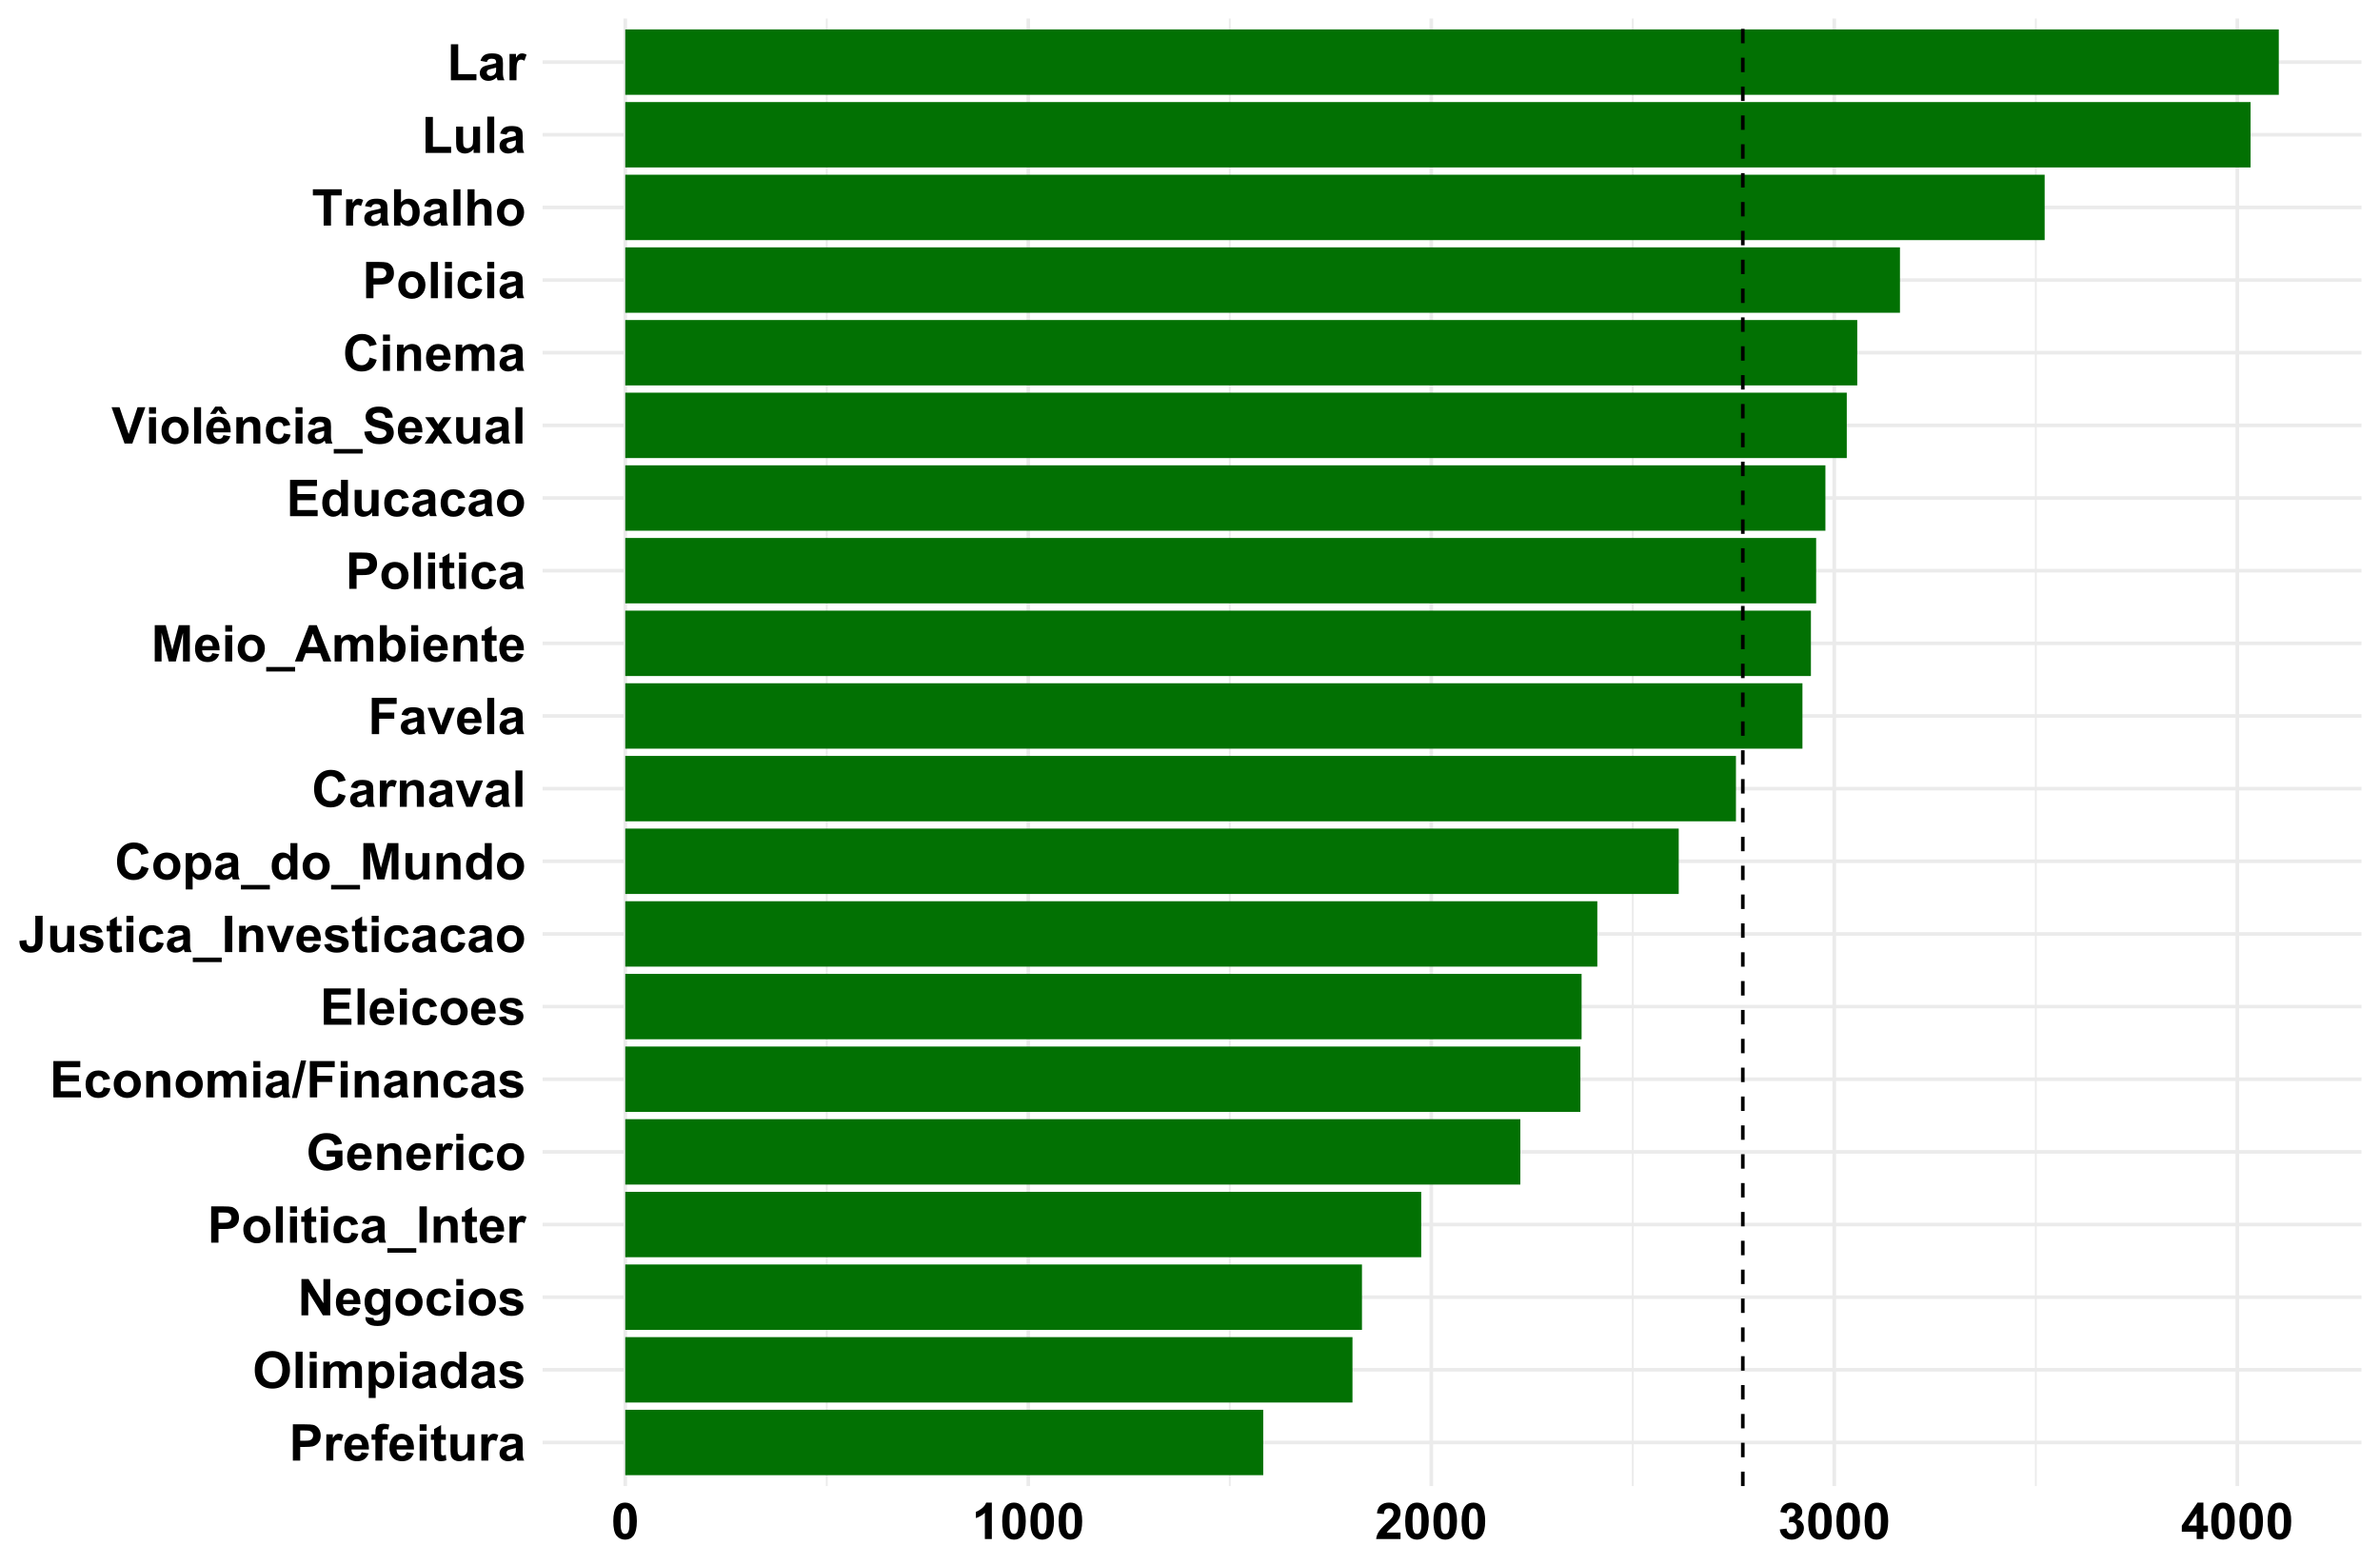 <?xml version="1.0" encoding="UTF-8"?>
<svg xmlns="http://www.w3.org/2000/svg" xmlns:xlink="http://www.w3.org/1999/xlink" width="704pt" height="463pt" viewBox="0 0 704 463" version="1.1">
<defs>
<g>
<symbol overflow="visible" id="glyph0-0">
<path style="stroke:none;" d="M 1.875 0 L 1.875 -9.375 L 9.375 -9.375 L 9.375 0 Z M 2.109 -0.234 L 9.141 -0.234 L 9.141 -9.141 L 2.109 -9.141 Z M 2.109 -0.234 "/>
</symbol>
<symbol overflow="visible" id="glyph0-1">
<path style="stroke:none;" d="M 1.09 0 L 1.09 -10.738 L 4.57 -10.738 C 5.887 -10.734 6.746 -10.68 7.148 -10.578 C 7.762 -10.414 8.273 -10.062 8.691 -9.523 C 9.105 -8.98 9.316 -8.285 9.316 -7.434 C 9.316 -6.773 9.195 -6.219 8.957 -5.77 C 8.715 -5.32 8.41 -4.969 8.043 -4.711 C 7.672 -4.453 7.297 -4.281 6.922 -4.203 C 6.398 -4.098 5.648 -4.047 4.672 -4.051 L 3.258 -4.051 L 3.258 0 Z M 3.258 -8.922 L 3.258 -5.875 L 4.445 -5.875 C 5.297 -5.871 5.867 -5.926 6.16 -6.043 C 6.445 -6.152 6.672 -6.328 6.836 -6.57 C 6.996 -6.805 7.078 -7.086 7.082 -7.406 C 7.078 -7.797 6.965 -8.117 6.738 -8.371 C 6.508 -8.625 6.215 -8.785 5.867 -8.848 C 5.602 -8.895 5.082 -8.918 4.305 -8.922 Z M 3.258 -8.922 "/>
</symbol>
<symbol overflow="visible" id="glyph0-2">
<path style="stroke:none;" d="M 3.047 0 L 0.988 0 L 0.988 -7.777 L 2.898 -7.777 L 2.898 -6.672 C 3.223 -7.191 3.516 -7.535 3.781 -7.703 C 4.039 -7.867 4.336 -7.949 4.672 -7.953 C 5.137 -7.949 5.59 -7.82 6.027 -7.566 L 5.391 -5.773 C 5.043 -5.992 4.719 -6.105 4.422 -6.109 C 4.133 -6.105 3.891 -6.027 3.691 -5.871 C 3.488 -5.711 3.328 -5.422 3.219 -5.008 C 3.102 -4.59 3.047 -3.723 3.047 -2.402 Z M 3.047 0 "/>
</symbol>
<symbol overflow="visible" id="glyph0-3">
<path style="stroke:none;" d="M 5.582 -2.477 L 7.633 -2.133 C 7.363 -1.379 6.945 -0.805 6.383 -0.414 C 5.812 -0.02 5.102 0.176 4.25 0.176 C 2.891 0.176 1.891 -0.266 1.246 -1.148 C 0.73 -1.855 0.473 -2.75 0.477 -3.832 C 0.473 -5.121 0.809 -6.129 1.484 -6.859 C 2.156 -7.586 3.012 -7.949 4.043 -7.953 C 5.199 -7.949 6.109 -7.566 6.781 -6.805 C 7.445 -6.039 7.766 -4.871 7.742 -3.297 L 2.586 -3.297 C 2.598 -2.684 2.766 -2.207 3.082 -1.871 C 3.398 -1.527 3.793 -1.359 4.27 -1.363 C 4.59 -1.359 4.859 -1.445 5.082 -1.625 C 5.301 -1.797 5.469 -2.082 5.582 -2.477 Z M 5.699 -4.555 C 5.68 -5.148 5.523 -5.602 5.234 -5.914 C 4.938 -6.219 4.582 -6.375 4.168 -6.379 C 3.715 -6.375 3.344 -6.211 3.055 -5.891 C 2.758 -5.559 2.613 -5.113 2.621 -4.555 Z M 5.699 -4.555 "/>
</symbol>
<symbol overflow="visible" id="glyph0-4">
<path style="stroke:none;" d="M 0.176 -7.777 L 1.32 -7.777 L 1.32 -8.363 C 1.316 -9.012 1.387 -9.5 1.527 -9.828 C 1.664 -10.148 1.918 -10.414 2.293 -10.617 C 2.664 -10.82 3.141 -10.922 3.715 -10.922 C 4.301 -10.922 4.871 -10.832 5.434 -10.656 L 5.156 -9.223 C 4.828 -9.301 4.512 -9.34 4.211 -9.34 C 3.91 -9.34 3.695 -9.27 3.57 -9.129 C 3.438 -8.988 3.375 -8.719 3.375 -8.328 L 3.375 -7.777 L 4.914 -7.777 L 4.914 -6.16 L 3.375 -6.16 L 3.375 0 L 1.32 0 L 1.32 -6.16 L 0.176 -6.16 Z M 0.176 -7.777 "/>
</symbol>
<symbol overflow="visible" id="glyph0-5">
<path style="stroke:none;" d="M 1.078 -8.832 L 1.078 -10.738 L 3.133 -10.738 L 3.133 -8.832 Z M 1.078 0 L 1.078 -7.777 L 3.133 -7.777 L 3.133 0 Z M 1.078 0 "/>
</symbol>
<symbol overflow="visible" id="glyph0-6">
<path style="stroke:none;" d="M 4.645 -7.777 L 4.645 -6.137 L 3.238 -6.137 L 3.238 -3.004 C 3.234 -2.367 3.246 -1.996 3.277 -1.891 C 3.301 -1.785 3.363 -1.699 3.457 -1.633 C 3.551 -1.562 3.668 -1.527 3.809 -1.531 C 3.996 -1.527 4.27 -1.594 4.637 -1.727 L 4.812 -0.133 C 4.328 0.074 3.789 0.176 3.188 0.176 C 2.812 0.176 2.477 0.113 2.18 -0.012 C 1.883 -0.137 1.664 -0.297 1.527 -0.492 C 1.387 -0.688 1.289 -0.953 1.238 -1.297 C 1.191 -1.531 1.172 -2.016 1.172 -2.746 L 1.172 -6.137 L 0.227 -6.137 L 0.227 -7.777 L 1.172 -7.777 L 1.172 -9.324 L 3.238 -10.523 L 3.238 -7.777 Z M 4.645 -7.777 "/>
</symbol>
<symbol overflow="visible" id="glyph0-7">
<path style="stroke:none;" d="M 6.195 0 L 6.195 -1.164 C 5.91 -0.746 5.539 -0.418 5.078 -0.184 C 4.613 0.059 4.125 0.176 3.617 0.176 C 3.094 0.176 2.625 0.062 2.211 -0.168 C 1.793 -0.395 1.492 -0.715 1.309 -1.133 C 1.121 -1.547 1.031 -2.121 1.031 -2.855 L 1.031 -7.777 L 3.09 -7.777 L 3.09 -4.203 C 3.086 -3.105 3.125 -2.438 3.203 -2.191 C 3.277 -1.945 3.414 -1.75 3.617 -1.605 C 3.812 -1.461 4.066 -1.387 4.379 -1.391 C 4.727 -1.387 5.043 -1.484 5.324 -1.68 C 5.602 -1.871 5.793 -2.109 5.895 -2.398 C 5.996 -2.68 6.047 -3.379 6.051 -4.496 L 6.051 -7.777 L 8.109 -7.777 L 8.109 0 Z M 6.195 0 "/>
</symbol>
<symbol overflow="visible" id="glyph0-8">
<path style="stroke:none;" d="M 2.613 -5.406 L 0.746 -5.742 C 0.953 -6.492 1.316 -7.047 1.832 -7.41 C 2.344 -7.77 3.105 -7.949 4.117 -7.953 C 5.031 -7.949 5.715 -7.84 6.164 -7.625 C 6.613 -7.406 6.93 -7.133 7.113 -6.797 C 7.297 -6.461 7.387 -5.848 7.391 -4.957 L 7.367 -2.555 C 7.363 -1.871 7.398 -1.367 7.465 -1.043 C 7.531 -0.715 7.652 -0.367 7.836 0 L 5.801 0 C 5.746 -0.133 5.68 -0.336 5.602 -0.609 C 5.566 -0.727 5.543 -0.805 5.531 -0.852 C 5.18 -0.504 4.801 -0.246 4.402 -0.078 C 3.996 0.094 3.57 0.176 3.121 0.176 C 2.316 0.176 1.684 -0.039 1.227 -0.477 C 0.762 -0.906 0.531 -1.457 0.535 -2.125 C 0.531 -2.559 0.637 -2.949 0.848 -3.297 C 1.055 -3.641 1.348 -3.906 1.73 -4.09 C 2.105 -4.273 2.652 -4.434 3.367 -4.57 C 4.328 -4.75 4.996 -4.918 5.367 -5.074 L 5.367 -5.281 C 5.367 -5.672 5.27 -5.953 5.074 -6.125 C 4.879 -6.289 4.508 -6.375 3.969 -6.379 C 3.602 -6.375 3.316 -6.301 3.113 -6.16 C 2.902 -6.012 2.738 -5.762 2.613 -5.406 Z M 5.367 -3.734 C 5.102 -3.641 4.684 -3.535 4.113 -3.418 C 3.543 -3.293 3.168 -3.176 2.996 -3.062 C 2.723 -2.871 2.59 -2.629 2.594 -2.336 C 2.59 -2.047 2.695 -1.797 2.914 -1.59 C 3.125 -1.375 3.398 -1.27 3.734 -1.273 C 4.102 -1.27 4.457 -1.395 4.797 -1.641 C 5.043 -1.824 5.207 -2.051 5.289 -2.32 C 5.34 -2.496 5.367 -2.828 5.367 -3.324 Z M 5.367 -3.734 "/>
</symbol>
<symbol overflow="visible" id="glyph0-9">
<path style="stroke:none;" d="M 0.652 -5.305 C 0.648 -6.395 0.812 -7.312 1.141 -8.055 C 1.383 -8.598 1.715 -9.09 2.141 -9.527 C 2.562 -9.961 3.027 -10.281 3.531 -10.496 C 4.199 -10.777 4.969 -10.922 5.844 -10.922 C 7.422 -10.922 8.688 -10.43 9.641 -9.449 C 10.586 -8.465 11.062 -7.102 11.066 -5.355 C 11.062 -3.621 10.59 -2.262 9.652 -1.285 C 8.707 -0.305 7.449 0.18 5.875 0.184 C 4.277 0.18 3.008 -0.305 2.066 -1.277 C 1.121 -2.25 0.648 -3.59 0.652 -5.305 Z M 2.887 -5.375 C 2.883 -4.156 3.164 -3.234 3.727 -2.609 C 4.289 -1.98 5 -1.668 5.867 -1.672 C 6.727 -1.668 7.438 -1.98 7.992 -2.605 C 8.547 -3.227 8.824 -4.16 8.824 -5.406 C 8.824 -6.633 8.555 -7.551 8.016 -8.156 C 7.477 -8.762 6.758 -9.062 5.867 -9.066 C 4.969 -9.062 4.25 -8.758 3.707 -8.148 C 3.156 -7.535 2.883 -6.609 2.887 -5.375 Z M 2.887 -5.375 "/>
</symbol>
<symbol overflow="visible" id="glyph0-10">
<path style="stroke:none;" d="M 1.078 0 L 1.078 -10.738 L 3.133 -10.738 L 3.133 0 Z M 1.078 0 "/>
</symbol>
<symbol overflow="visible" id="glyph0-11">
<path style="stroke:none;" d="M 0.922 -7.777 L 2.82 -7.777 L 2.82 -6.715 C 3.492 -7.539 4.301 -7.949 5.242 -7.953 C 5.738 -7.949 6.172 -7.848 6.539 -7.645 C 6.906 -7.438 7.207 -7.129 7.441 -6.715 C 7.781 -7.129 8.148 -7.438 8.547 -7.645 C 8.941 -7.848 9.363 -7.949 9.812 -7.953 C 10.383 -7.949 10.867 -7.836 11.266 -7.605 C 11.66 -7.371 11.957 -7.031 12.152 -6.586 C 12.293 -6.25 12.363 -5.711 12.363 -4.973 L 12.363 0 L 10.305 0 L 10.305 -4.445 C 10.301 -5.215 10.23 -5.715 10.094 -5.941 C 9.902 -6.23 9.609 -6.375 9.215 -6.379 C 8.922 -6.375 8.648 -6.285 8.398 -6.113 C 8.141 -5.934 7.961 -5.68 7.852 -5.344 C 7.738 -5.004 7.68 -4.465 7.684 -3.734 L 7.684 0 L 5.625 0 L 5.625 -4.262 C 5.625 -5.016 5.586 -5.504 5.516 -5.727 C 5.438 -5.945 5.324 -6.109 5.176 -6.219 C 5.02 -6.32 4.812 -6.375 4.547 -6.379 C 4.227 -6.375 3.941 -6.289 3.691 -6.121 C 3.438 -5.949 3.254 -5.703 3.145 -5.383 C 3.031 -5.059 2.977 -4.523 2.98 -3.781 L 2.98 0 L 0.922 0 Z M 0.922 -7.777 "/>
</symbol>
<symbol overflow="visible" id="glyph0-12">
<path style="stroke:none;" d="M 1.02 -7.777 L 2.938 -7.777 L 2.938 -6.637 C 3.184 -7.023 3.523 -7.34 3.949 -7.586 C 4.371 -7.828 4.84 -7.949 5.359 -7.953 C 6.262 -7.949 7.027 -7.598 7.66 -6.891 C 8.285 -6.18 8.602 -5.191 8.605 -3.934 C 8.602 -2.629 8.285 -1.621 7.652 -0.902 C 7.02 -0.184 6.25 0.176 5.348 0.176 C 4.914 0.176 4.523 0.094 4.18 -0.078 C 3.828 -0.246 3.461 -0.543 3.078 -0.961 L 3.078 2.961 L 1.02 2.961 Z M 3.055 -4.02 C 3.051 -3.145 3.227 -2.496 3.574 -2.082 C 3.918 -1.66 4.34 -1.453 4.84 -1.457 C 5.316 -1.453 5.715 -1.645 6.035 -2.031 C 6.352 -2.414 6.508 -3.043 6.512 -3.918 C 6.508 -4.73 6.344 -5.336 6.02 -5.734 C 5.691 -6.129 5.289 -6.328 4.805 -6.328 C 4.301 -6.328 3.883 -6.133 3.551 -5.746 C 3.219 -5.355 3.051 -4.781 3.055 -4.02 Z M 3.055 -4.02 "/>
</symbol>
<symbol overflow="visible" id="glyph0-13">
<path style="stroke:none;" d="M 8.211 0 L 6.297 0 L 6.297 -1.141 C 5.98 -0.695 5.605 -0.363 5.176 -0.148 C 4.738 0.07 4.305 0.176 3.867 0.176 C 2.973 0.176 2.207 -0.184 1.57 -0.902 C 0.934 -1.621 0.613 -2.625 0.617 -3.918 C 0.613 -5.234 0.926 -6.234 1.547 -6.922 C 2.164 -7.605 2.945 -7.949 3.898 -7.953 C 4.762 -7.949 5.516 -7.59 6.152 -6.871 L 6.152 -10.738 L 8.211 -10.738 Z M 2.719 -4.059 C 2.719 -3.227 2.832 -2.625 3.062 -2.258 C 3.391 -1.715 3.855 -1.445 4.453 -1.449 C 4.926 -1.445 5.328 -1.648 5.66 -2.055 C 5.992 -2.457 6.156 -3.059 6.16 -3.859 C 6.156 -4.75 5.996 -5.395 5.676 -5.789 C 5.352 -6.18 4.938 -6.375 4.438 -6.379 C 3.945 -6.375 3.539 -6.18 3.211 -5.797 C 2.883 -5.406 2.719 -4.828 2.719 -4.059 Z M 2.719 -4.059 "/>
</symbol>
<symbol overflow="visible" id="glyph0-14">
<path style="stroke:none;" d="M 0.352 -2.219 L 2.418 -2.535 C 2.5 -2.133 2.676 -1.828 2.949 -1.621 C 3.215 -1.414 3.594 -1.312 4.078 -1.312 C 4.609 -1.312 5.008 -1.41 5.281 -1.605 C 5.457 -1.738 5.547 -1.918 5.551 -2.152 C 5.547 -2.305 5.5 -2.438 5.406 -2.543 C 5.301 -2.637 5.07 -2.727 4.719 -2.812 C 3.055 -3.18 2.004 -3.512 1.559 -3.816 C 0.941 -4.23 0.633 -4.816 0.637 -5.566 C 0.633 -6.238 0.898 -6.805 1.434 -7.266 C 1.965 -7.723 2.789 -7.949 3.91 -7.953 C 4.973 -7.949 5.766 -7.777 6.285 -7.434 C 6.801 -7.086 7.156 -6.574 7.352 -5.895 L 5.414 -5.539 C 5.328 -5.836 5.168 -6.07 4.941 -6.234 C 4.707 -6.395 4.379 -6.473 3.949 -6.477 C 3.402 -6.473 3.012 -6.398 2.781 -6.246 C 2.621 -6.137 2.543 -5.996 2.547 -5.828 C 2.543 -5.68 2.613 -5.555 2.754 -5.457 C 2.938 -5.316 3.578 -5.125 4.676 -4.875 C 5.77 -4.625 6.535 -4.32 6.973 -3.961 C 7.402 -3.594 7.617 -3.082 7.617 -2.43 C 7.617 -1.715 7.316 -1.102 6.723 -0.594 C 6.121 -0.078 5.242 0.176 4.078 0.176 C 3.02 0.176 2.18 -0.039 1.562 -0.469 C 0.941 -0.898 0.539 -1.48 0.352 -2.219 Z M 0.352 -2.219 "/>
</symbol>
<symbol overflow="visible" id="glyph0-15">
<path style="stroke:none;" d="M 1.113 0 L 1.113 -10.738 L 3.223 -10.738 L 7.617 -3.566 L 7.617 -10.738 L 9.633 -10.738 L 9.633 0 L 7.457 0 L 3.129 -7 L 3.129 0 Z M 1.113 0 "/>
</symbol>
<symbol overflow="visible" id="glyph0-16">
<path style="stroke:none;" d="M 0.887 0.512 L 3.238 0.797 C 3.273 1.07 3.363 1.258 3.508 1.363 C 3.699 1.508 4.008 1.582 4.43 1.582 C 4.969 1.582 5.371 1.5 5.641 1.34 C 5.816 1.23 5.953 1.059 6.051 0.82 C 6.109 0.648 6.141 0.336 6.145 -0.125 L 6.145 -1.258 C 5.527 -0.418 4.75 0 3.816 0 C 2.77 0 1.941 -0.441 1.332 -1.324 C 0.852 -2.023 0.613 -2.891 0.617 -3.934 C 0.613 -5.234 0.926 -6.23 1.555 -6.922 C 2.18 -7.605 2.961 -7.949 3.898 -7.953 C 4.855 -7.949 5.648 -7.527 6.277 -6.688 L 6.277 -7.777 L 8.203 -7.777 L 8.203 -0.797 C 8.203 0.117 8.125 0.801 7.977 1.258 C 7.82 1.711 7.609 2.066 7.34 2.328 C 7.062 2.586 6.695 2.789 6.242 2.938 C 5.781 3.078 5.207 3.152 4.512 3.156 C 3.191 3.152 2.254 2.926 1.707 2.477 C 1.152 2.023 0.879 1.453 0.879 0.762 C 0.879 0.691 0.879 0.605 0.887 0.512 Z M 2.727 -4.051 C 2.723 -3.223 2.883 -2.621 3.203 -2.238 C 3.52 -1.855 3.914 -1.664 4.387 -1.664 C 4.887 -1.664 5.312 -1.859 5.66 -2.254 C 6.004 -2.645 6.176 -3.227 6.18 -4 C 6.176 -4.801 6.012 -5.398 5.684 -5.793 C 5.352 -6.18 4.93 -6.375 4.422 -6.379 C 3.926 -6.375 3.52 -6.184 3.203 -5.805 C 2.883 -5.418 2.723 -4.832 2.727 -4.051 Z M 2.727 -4.051 "/>
</symbol>
<symbol overflow="visible" id="glyph0-17">
<path style="stroke:none;" d="M 0.602 -4 C 0.598 -4.68 0.766 -5.34 1.105 -5.984 C 1.438 -6.621 1.914 -7.109 2.535 -7.449 C 3.152 -7.781 3.844 -7.949 4.605 -7.953 C 5.781 -7.949 6.746 -7.566 7.5 -6.805 C 8.25 -6.039 8.625 -5.074 8.629 -3.91 C 8.625 -2.73 8.246 -1.758 7.488 -0.984 C 6.73 -0.211 5.773 0.176 4.621 0.176 C 3.906 0.176 3.227 0.016 2.578 -0.305 C 1.93 -0.625 1.438 -1.098 1.105 -1.723 C 0.766 -2.348 0.598 -3.105 0.602 -4 Z M 2.711 -3.891 C 2.707 -3.117 2.891 -2.523 3.258 -2.113 C 3.625 -1.703 4.074 -1.5 4.613 -1.5 C 5.148 -1.5 5.602 -1.703 5.965 -2.113 C 6.328 -2.523 6.508 -3.121 6.512 -3.902 C 6.508 -4.664 6.328 -5.25 5.965 -5.66 C 5.602 -6.07 5.148 -6.273 4.613 -6.277 C 4.074 -6.273 3.625 -6.07 3.258 -5.66 C 2.891 -5.25 2.707 -4.66 2.711 -3.891 Z M 2.711 -3.891 "/>
</symbol>
<symbol overflow="visible" id="glyph0-18">
<path style="stroke:none;" d="M 7.859 -5.477 L 5.828 -5.113 C 5.758 -5.516 5.602 -5.82 5.363 -6.027 C 5.121 -6.23 4.809 -6.332 4.422 -6.336 C 3.91 -6.332 3.5 -6.156 3.195 -5.805 C 2.887 -5.449 2.734 -4.855 2.738 -4.027 C 2.734 -3.102 2.891 -2.449 3.203 -2.07 C 3.512 -1.688 3.93 -1.5 4.453 -1.5 C 4.844 -1.5 5.16 -1.609 5.41 -1.832 C 5.656 -2.055 5.836 -2.438 5.941 -2.98 L 7.961 -2.637 C 7.75 -1.707 7.348 -1.004 6.754 -0.535 C 6.156 -0.059 5.359 0.176 4.359 0.176 C 3.219 0.176 2.309 -0.18 1.637 -0.898 C 0.957 -1.613 0.621 -2.609 0.621 -3.883 C 0.621 -5.164 0.961 -6.164 1.641 -6.879 C 2.32 -7.594 3.238 -7.949 4.395 -7.953 C 5.34 -7.949 6.09 -7.746 6.652 -7.34 C 7.207 -6.93 7.609 -6.309 7.859 -5.477 Z M 7.859 -5.477 "/>
</symbol>
<symbol overflow="visible" id="glyph0-19">
<path style="stroke:none;" d="M -0.141 2.965 L -0.141 1.633 L 8.414 1.633 L 8.414 2.965 Z M -0.141 2.965 "/>
</symbol>
<symbol overflow="visible" id="glyph0-20">
<path style="stroke:none;" d="M 1.023 0 L 1.023 -10.738 L 3.195 -10.738 L 3.195 0 Z M 1.023 0 "/>
</symbol>
<symbol overflow="visible" id="glyph0-21">
<path style="stroke:none;" d="M 8.152 0 L 6.094 0 L 6.094 -3.969 C 6.094 -4.805 6.047 -5.348 5.961 -5.598 C 5.867 -5.84 5.727 -6.031 5.531 -6.172 C 5.336 -6.305 5.098 -6.375 4.82 -6.379 C 4.461 -6.375 4.141 -6.277 3.859 -6.086 C 3.574 -5.887 3.379 -5.629 3.277 -5.309 C 3.168 -4.988 3.117 -4.391 3.121 -3.523 L 3.121 0 L 1.062 0 L 1.062 -7.777 L 2.973 -7.777 L 2.973 -6.637 C 3.648 -7.512 4.504 -7.949 5.539 -7.953 C 5.988 -7.949 6.402 -7.867 6.781 -7.707 C 7.156 -7.543 7.441 -7.336 7.637 -7.082 C 7.824 -6.828 7.961 -6.539 8.039 -6.219 C 8.113 -5.891 8.148 -5.43 8.152 -4.836 Z M 8.152 0 "/>
</symbol>
<symbol overflow="visible" id="glyph0-22">
<path style="stroke:none;" d="M 6.086 -3.949 L 6.086 -5.758 L 10.758 -5.758 L 10.758 -1.48 C 10.305 -1.039 9.645 -0.652 8.785 -0.316 C 7.918 0.016 7.047 0.18 6.168 0.184 C 5.043 0.18 4.062 -0.051 3.23 -0.523 C 2.391 -0.992 1.766 -1.668 1.348 -2.543 C 0.926 -3.418 0.715 -4.371 0.719 -5.406 C 0.715 -6.52 0.949 -7.512 1.422 -8.387 C 1.887 -9.254 2.574 -9.922 3.48 -10.387 C 4.168 -10.742 5.023 -10.922 6.051 -10.922 C 7.383 -10.922 8.422 -10.641 9.172 -10.082 C 9.918 -9.52 10.402 -8.746 10.621 -7.766 L 8.469 -7.359 C 8.312 -7.887 8.027 -8.301 7.613 -8.609 C 7.191 -8.91 6.672 -9.062 6.051 -9.066 C 5.102 -9.062 4.348 -8.762 3.789 -8.164 C 3.23 -7.562 2.953 -6.672 2.953 -5.492 C 2.953 -4.215 3.234 -3.262 3.801 -2.625 C 4.367 -1.988 5.109 -1.668 6.027 -1.672 C 6.48 -1.668 6.938 -1.758 7.395 -1.938 C 7.848 -2.113 8.238 -2.328 8.57 -2.586 L 8.57 -3.949 Z M 6.086 -3.949 "/>
</symbol>
<symbol overflow="visible" id="glyph0-23">
<path style="stroke:none;" d="M 1.09 0 L 1.09 -10.738 L 9.055 -10.738 L 9.055 -8.922 L 3.258 -8.922 L 3.258 -6.539 L 8.648 -6.539 L 8.648 -4.73 L 3.258 -4.73 L 3.258 -1.809 L 9.258 -1.809 L 9.258 0 Z M 1.09 0 "/>
</symbol>
<symbol overflow="visible" id="glyph0-24">
<path style="stroke:none;" d="M -0.023 0.184 L 2.637 -10.922 L 4.184 -10.922 L 1.492 0.184 Z M -0.023 0.184 "/>
</symbol>
<symbol overflow="visible" id="glyph0-25">
<path style="stroke:none;" d="M 1.105 0 L 1.105 -10.738 L 8.469 -10.738 L 8.469 -8.922 L 3.273 -8.922 L 3.273 -6.379 L 7.758 -6.379 L 7.758 -4.562 L 3.273 -4.562 L 3.273 0 Z M 1.105 0 "/>
</symbol>
<symbol overflow="visible" id="glyph0-26">
<path style="stroke:none;" d="M 4.965 -10.738 L 7.125 -10.738 L 7.125 -3.941 C 7.125 -3.051 7.047 -2.367 6.891 -1.891 C 6.68 -1.262 6.297 -0.758 5.75 -0.383 C 5.195 -0.004 4.469 0.18 3.566 0.184 C 2.504 0.18 1.688 -0.113 1.121 -0.707 C 0.547 -1.297 0.262 -2.168 0.258 -3.316 L 2.301 -3.551 C 2.32 -2.934 2.41 -2.5 2.57 -2.25 C 2.801 -1.863 3.156 -1.668 3.641 -1.672 C 4.121 -1.668 4.465 -1.805 4.664 -2.082 C 4.863 -2.355 4.961 -2.93 4.965 -3.801 Z M 4.965 -10.738 "/>
</symbol>
<symbol overflow="visible" id="glyph0-27">
<path style="stroke:none;" d="M 3.215 0 L 0.082 -7.777 L 2.242 -7.777 L 3.707 -3.809 L 4.133 -2.484 C 4.242 -2.82 4.312 -3.039 4.344 -3.148 C 4.406 -3.367 4.48 -3.59 4.562 -3.809 L 6.043 -7.777 L 8.16 -7.777 L 5.07 0 Z M 3.215 0 "/>
</symbol>
<symbol overflow="visible" id="glyph0-28">
<path style="stroke:none;" d="M 7.961 -3.949 L 10.062 -3.281 C 9.734 -2.109 9.199 -1.238 8.453 -0.668 C 7.703 -0.102 6.754 0.18 5.602 0.184 C 4.176 0.18 3.004 -0.305 2.086 -1.277 C 1.168 -2.25 0.707 -3.582 0.711 -5.273 C 0.707 -7.059 1.168 -8.445 2.094 -9.438 C 3.016 -10.426 4.23 -10.922 5.734 -10.922 C 7.043 -10.922 8.109 -10.531 8.938 -9.758 C 9.422 -9.293 9.789 -8.633 10.035 -7.777 L 7.887 -7.266 C 7.762 -7.82 7.496 -8.258 7.094 -8.582 C 6.688 -8.902 6.199 -9.062 5.625 -9.066 C 4.828 -9.062 4.18 -8.777 3.688 -8.207 C 3.188 -7.633 2.941 -6.707 2.945 -5.434 C 2.941 -4.074 3.184 -3.109 3.676 -2.535 C 4.16 -1.957 4.797 -1.668 5.582 -1.672 C 6.156 -1.668 6.652 -1.852 7.066 -2.219 C 7.48 -2.582 7.777 -3.16 7.961 -3.949 Z M 7.961 -3.949 "/>
</symbol>
<symbol overflow="visible" id="glyph0-29">
<path style="stroke:none;" d="M 1.062 0 L 1.062 -10.738 L 4.305 -10.738 L 6.254 -3.414 L 8.18 -10.738 L 11.434 -10.738 L 11.434 0 L 9.418 0 L 9.418 -8.453 L 7.289 0 L 5.199 0 L 3.078 -8.453 L 3.078 0 Z M 1.062 0 "/>
</symbol>
<symbol overflow="visible" id="glyph0-30">
<path style="stroke:none;" d="M 10.773 0 L 8.414 0 L 7.477 -2.438 L 3.188 -2.438 L 2.301 0 L 0 0 L 4.184 -10.738 L 6.477 -10.738 Z M 6.781 -4.25 L 5.305 -8.234 L 3.852 -4.25 Z M 6.781 -4.25 "/>
</symbol>
<symbol overflow="visible" id="glyph0-31">
<path style="stroke:none;" d="M 0.988 0 L 0.988 -10.738 L 3.047 -10.738 L 3.047 -6.871 C 3.68 -7.59 4.43 -7.949 5.305 -7.953 C 6.246 -7.949 7.031 -7.605 7.652 -6.922 C 8.273 -6.234 8.582 -5.25 8.586 -3.969 C 8.582 -2.637 8.266 -1.613 7.637 -0.898 C 7 -0.18 6.234 0.176 5.332 0.176 C 4.887 0.176 4.445 0.066 4.016 -0.156 C 3.578 -0.379 3.207 -0.707 2.898 -1.141 L 2.898 0 Z M 3.031 -4.059 C 3.027 -3.25 3.156 -2.652 3.414 -2.27 C 3.77 -1.719 4.242 -1.445 4.836 -1.449 C 5.285 -1.445 5.672 -1.641 5.996 -2.031 C 6.312 -2.418 6.473 -3.031 6.477 -3.867 C 6.473 -4.754 6.312 -5.395 5.992 -5.789 C 5.668 -6.18 5.254 -6.375 4.754 -6.379 C 4.258 -6.375 3.848 -6.184 3.523 -5.805 C 3.191 -5.418 3.027 -4.836 3.031 -4.059 Z M 3.031 -4.059 "/>
</symbol>
<symbol overflow="visible" id="glyph0-32">
<path style="stroke:none;" d="M 3.832 0 L -0.008 -10.738 L 2.344 -10.738 L 5.062 -2.789 L 7.691 -10.738 L 9.992 -10.738 L 6.145 0 Z M 3.832 0 "/>
</symbol>
<symbol overflow="visible" id="glyph0-33">
<path style="stroke:none;" d="M 5.582 -2.477 L 7.633 -2.133 C 7.363 -1.379 6.945 -0.805 6.383 -0.414 C 5.812 -0.02 5.102 0.176 4.25 0.176 C 2.891 0.176 1.891 -0.266 1.246 -1.148 C 0.73 -1.855 0.473 -2.75 0.477 -3.832 C 0.473 -5.121 0.809 -6.129 1.484 -6.859 C 2.156 -7.586 3.012 -7.949 4.043 -7.953 C 5.199 -7.949 6.109 -7.566 6.781 -6.805 C 7.445 -6.039 7.766 -4.871 7.742 -3.297 L 2.586 -3.297 C 2.598 -2.684 2.766 -2.207 3.082 -1.871 C 3.398 -1.527 3.793 -1.359 4.27 -1.363 C 4.59 -1.359 4.859 -1.445 5.082 -1.625 C 5.301 -1.797 5.469 -2.082 5.582 -2.477 Z M 5.699 -4.555 C 5.68 -5.148 5.523 -5.602 5.234 -5.914 C 4.938 -6.219 4.582 -6.375 4.168 -6.379 C 3.715 -6.375 3.344 -6.211 3.055 -5.891 C 2.758 -5.559 2.613 -5.113 2.621 -4.555 Z M 1.633 -8.758 L 3.172 -10.922 L 5.074 -10.922 L 6.594 -8.758 L 4.938 -8.758 L 4.086 -9.852 L 3.297 -8.758 Z M 1.633 -8.758 "/>
</symbol>
<symbol overflow="visible" id="glyph0-34">
<path style="stroke:none;" d="M 0.543 -3.492 L 2.652 -3.699 C 2.777 -2.988 3.035 -2.469 3.426 -2.137 C 3.812 -1.805 4.336 -1.641 4.996 -1.641 C 5.691 -1.641 6.219 -1.785 6.574 -2.082 C 6.926 -2.375 7.102 -2.723 7.105 -3.121 C 7.102 -3.371 7.027 -3.586 6.879 -3.766 C 6.73 -3.941 6.469 -4.098 6.102 -4.234 C 5.844 -4.32 5.266 -4.477 4.367 -4.703 C 3.199 -4.988 2.383 -5.344 1.918 -5.766 C 1.254 -6.352 0.926 -7.07 0.93 -7.926 C 0.926 -8.469 1.082 -8.98 1.395 -9.457 C 1.703 -9.934 2.148 -10.297 2.734 -10.547 C 3.316 -10.797 4.02 -10.922 4.848 -10.922 C 6.191 -10.922 7.207 -10.625 7.891 -10.035 C 8.57 -9.441 8.93 -8.652 8.965 -7.668 L 6.797 -7.574 C 6.703 -8.125 6.504 -8.52 6.199 -8.762 C 5.895 -9 5.438 -9.121 4.828 -9.125 C 4.195 -9.121 3.699 -8.992 3.348 -8.738 C 3.113 -8.566 3 -8.344 3.004 -8.07 C 3 -7.812 3.105 -7.598 3.324 -7.418 C 3.594 -7.188 4.258 -6.945 5.316 -6.699 C 6.367 -6.449 7.148 -6.195 7.656 -5.93 C 8.16 -5.664 8.555 -5.297 8.844 -4.836 C 9.125 -4.371 9.27 -3.805 9.273 -3.129 C 9.27 -2.512 9.098 -1.934 8.758 -1.398 C 8.414 -0.859 7.93 -0.461 7.309 -0.199 C 6.68 0.059 5.902 0.188 4.973 0.191 C 3.613 0.188 2.57 -0.125 1.844 -0.75 C 1.113 -1.375 0.68 -2.289 0.543 -3.492 Z M 0.543 -3.492 "/>
</symbol>
<symbol overflow="visible" id="glyph0-35">
<path style="stroke:none;" d="M 0.086 0 L 2.895 -4.008 L 0.203 -7.777 L 2.719 -7.777 L 4.094 -5.641 L 5.543 -7.777 L 7.961 -7.777 L 5.324 -4.094 L 8.203 0 L 5.676 0 L 4.094 -2.41 L 2.496 0 Z M 0.086 0 "/>
</symbol>
<symbol overflow="visible" id="glyph0-36">
<path style="stroke:none;" d="M 3.508 0 L 3.508 -8.922 L 0.32 -8.922 L 0.32 -10.738 L 8.855 -10.738 L 8.855 -8.922 L 5.676 -8.922 L 5.676 0 Z M 3.508 0 "/>
</symbol>
<symbol overflow="visible" id="glyph0-37">
<path style="stroke:none;" d="M 3.129 -10.738 L 3.129 -6.789 C 3.793 -7.562 4.586 -7.949 5.508 -7.953 C 5.98 -7.949 6.406 -7.863 6.789 -7.688 C 7.168 -7.512 7.453 -7.285 7.648 -7.016 C 7.836 -6.738 7.969 -6.438 8.043 -6.105 C 8.113 -5.773 8.148 -5.258 8.152 -4.562 L 8.152 0 L 6.094 0 L 6.094 -4.109 C 6.094 -4.922 6.055 -5.441 5.977 -5.66 C 5.898 -5.879 5.758 -6.051 5.562 -6.184 C 5.359 -6.309 5.113 -6.375 4.82 -6.379 C 4.473 -6.375 4.168 -6.293 3.902 -6.129 C 3.633 -5.965 3.434 -5.715 3.312 -5.379 C 3.188 -5.043 3.129 -4.547 3.129 -3.898 L 3.129 0 L 1.07 0 L 1.07 -10.738 Z M 3.129 -10.738 "/>
</symbol>
<symbol overflow="visible" id="glyph0-38">
<path style="stroke:none;" d="M 1.148 0 L 1.148 -10.648 L 3.316 -10.648 L 3.316 -1.809 L 8.707 -1.809 L 8.707 0 Z M 1.148 0 "/>
</symbol>
<symbol overflow="visible" id="glyph0-39">
<path style="stroke:none;" d="M 4.117 -10.781 C 5.152 -10.781 5.965 -10.41 6.555 -9.668 C 7.25 -8.789 7.598 -7.332 7.602 -5.297 C 7.598 -3.266 7.246 -1.805 6.547 -0.914 C 5.961 -0.184 5.152 0.18 4.117 0.184 C 3.066 0.18 2.223 -0.219 1.586 -1.02 C 0.945 -1.824 0.625 -3.254 0.629 -5.316 C 0.625 -7.336 0.977 -8.793 1.684 -9.684 C 2.262 -10.414 3.074 -10.781 4.117 -10.781 Z M 4.117 -9.074 C 3.863 -9.07 3.641 -8.992 3.449 -8.836 C 3.25 -8.676 3.098 -8.391 2.996 -7.984 C 2.848 -7.449 2.777 -6.555 2.781 -5.297 C 2.777 -4.035 2.84 -3.168 2.973 -2.699 C 3.098 -2.227 3.258 -1.914 3.453 -1.758 C 3.641 -1.602 3.863 -1.523 4.117 -1.523 C 4.363 -1.523 4.586 -1.602 4.781 -1.762 C 4.977 -1.918 5.129 -2.203 5.238 -2.613 C 5.379 -3.141 5.449 -4.035 5.449 -5.297 C 5.449 -6.555 5.383 -7.418 5.258 -7.891 C 5.129 -8.359 4.969 -8.676 4.777 -8.836 C 4.582 -8.992 4.363 -9.07 4.117 -9.074 Z M 4.117 -9.074 "/>
</symbol>
<symbol overflow="visible" id="glyph0-40">
<path style="stroke:none;" d="M 5.902 0 L 3.844 0 L 3.844 -7.758 C 3.094 -7.055 2.207 -6.531 1.188 -6.195 L 1.188 -8.062 C 1.723 -8.238 2.305 -8.57 2.938 -9.062 C 3.562 -9.551 3.996 -10.125 4.234 -10.781 L 5.902 -10.781 Z M 5.902 0 "/>
</symbol>
<symbol overflow="visible" id="glyph0-41">
<path style="stroke:none;" d="M 7.586 -1.91 L 7.586 0 L 0.375 0 C 0.453 -0.723 0.688 -1.406 1.078 -2.055 C 1.469 -2.699 2.238 -3.559 3.391 -4.629 C 4.316 -5.492 4.887 -6.078 5.098 -6.387 C 5.379 -6.809 5.52 -7.227 5.523 -7.648 C 5.52 -8.102 5.395 -8.453 5.152 -8.703 C 4.902 -8.945 4.562 -9.07 4.133 -9.074 C 3.695 -9.07 3.355 -8.941 3.105 -8.684 C 2.852 -8.426 2.703 -7.996 2.664 -7.398 L 0.617 -7.602 C 0.734 -8.73 1.117 -9.543 1.762 -10.039 C 2.406 -10.531 3.215 -10.781 4.184 -10.781 C 5.242 -10.781 6.074 -10.492 6.68 -9.922 C 7.281 -9.348 7.582 -8.641 7.586 -7.793 C 7.582 -7.309 7.496 -6.848 7.324 -6.41 C 7.152 -5.973 6.879 -5.516 6.504 -5.039 C 6.254 -4.719 5.805 -4.262 5.156 -3.668 C 4.508 -3.074 4.094 -2.68 3.922 -2.484 C 3.746 -2.289 3.605 -2.098 3.5 -1.91 Z M 7.586 -1.91 "/>
</symbol>
<symbol overflow="visible" id="glyph0-42">
<path style="stroke:none;" d="M 0.562 -2.848 L 2.555 -3.09 C 2.617 -2.578 2.785 -2.191 3.066 -1.926 C 3.34 -1.656 3.68 -1.523 4.078 -1.523 C 4.504 -1.523 4.859 -1.684 5.152 -2.008 C 5.441 -2.328 5.59 -2.762 5.59 -3.312 C 5.59 -3.824 5.449 -4.234 5.172 -4.539 C 4.891 -4.84 4.551 -4.992 4.152 -4.996 C 3.887 -4.992 3.57 -4.941 3.207 -4.84 L 3.434 -6.52 C 3.988 -6.5 4.41 -6.621 4.707 -6.879 C 4.996 -7.137 5.145 -7.477 5.148 -7.902 C 5.145 -8.262 5.035 -8.551 4.824 -8.766 C 4.605 -8.98 4.32 -9.086 3.969 -9.09 C 3.613 -9.086 3.312 -8.965 3.066 -8.723 C 2.816 -8.477 2.668 -8.121 2.613 -7.652 L 0.719 -7.977 C 0.848 -8.621 1.047 -9.141 1.312 -9.531 C 1.578 -9.918 1.949 -10.223 2.426 -10.445 C 2.902 -10.668 3.434 -10.781 4.027 -10.781 C 5.035 -10.781 5.848 -10.457 6.461 -9.812 C 6.961 -9.285 7.211 -8.691 7.215 -8.027 C 7.211 -7.082 6.695 -6.328 5.668 -5.773 C 6.281 -5.637 6.773 -5.34 7.145 -4.883 C 7.512 -4.422 7.699 -3.871 7.699 -3.223 C 7.699 -2.277 7.352 -1.473 6.664 -0.812 C 5.973 -0.148 5.117 0.18 4.094 0.184 C 3.121 0.18 2.316 -0.094 1.676 -0.652 C 1.035 -1.207 0.664 -1.941 0.562 -2.848 Z M 0.562 -2.848 "/>
</symbol>
<symbol overflow="visible" id="glyph0-43">
<path style="stroke:none;" d="M 4.672 0 L 4.672 -2.16 L 0.277 -2.16 L 0.277 -3.961 L 4.938 -10.781 L 6.664 -10.781 L 6.664 -3.969 L 8 -3.969 L 8 -2.16 L 6.664 -2.16 L 6.664 0 Z M 4.672 -3.969 L 4.672 -7.641 L 2.203 -3.969 Z M 4.672 -3.969 "/>
</symbol>
</g>
<clipPath id="clip1">
  <path d="M 244 5.48 L 245 5.48 L 245 440 L 244 440 Z M 244 5.48 "/>
</clipPath>
<clipPath id="clip2">
  <path d="M 363 5.48 L 365 5.48 L 365 440 L 363 440 Z M 363 5.48 "/>
</clipPath>
<clipPath id="clip3">
  <path d="M 482 5.48 L 484 5.48 L 484 440 L 482 440 Z M 482 5.48 "/>
</clipPath>
<clipPath id="clip4">
  <path d="M 601 5.48 L 603 5.48 L 603 440 L 601 440 Z M 601 5.48 "/>
</clipPath>
<clipPath id="clip5">
  <path d="M 160.5 426 L 699.523 426 L 699.523 428 L 160.5 428 Z M 160.5 426 "/>
</clipPath>
<clipPath id="clip6">
  <path d="M 160.5 404 L 699.523 404 L 699.523 406 L 160.5 406 Z M 160.5 404 "/>
</clipPath>
<clipPath id="clip7">
  <path d="M 160.5 383 L 699.523 383 L 699.523 385 L 160.5 385 Z M 160.5 383 "/>
</clipPath>
<clipPath id="clip8">
  <path d="M 160.5 361 L 699.523 361 L 699.523 363 L 160.5 363 Z M 160.5 361 "/>
</clipPath>
<clipPath id="clip9">
  <path d="M 160.5 340 L 699.523 340 L 699.523 342 L 160.5 342 Z M 160.5 340 "/>
</clipPath>
<clipPath id="clip10">
  <path d="M 160.5 318 L 699.523 318 L 699.523 320 L 160.5 320 Z M 160.5 318 "/>
</clipPath>
<clipPath id="clip11">
  <path d="M 160.5 297 L 699.523 297 L 699.523 299 L 160.5 299 Z M 160.5 297 "/>
</clipPath>
<clipPath id="clip12">
  <path d="M 160.5 275 L 699.523 275 L 699.523 277 L 160.5 277 Z M 160.5 275 "/>
</clipPath>
<clipPath id="clip13">
  <path d="M 160.5 254 L 699.523 254 L 699.523 256 L 160.5 256 Z M 160.5 254 "/>
</clipPath>
<clipPath id="clip14">
  <path d="M 160.5 232 L 699.523 232 L 699.523 234 L 160.5 234 Z M 160.5 232 "/>
</clipPath>
<clipPath id="clip15">
  <path d="M 160.5 211 L 699.523 211 L 699.523 213 L 160.5 213 Z M 160.5 211 "/>
</clipPath>
<clipPath id="clip16">
  <path d="M 160.5 189 L 699.523 189 L 699.523 191 L 160.5 191 Z M 160.5 189 "/>
</clipPath>
<clipPath id="clip17">
  <path d="M 160.5 168 L 699.523 168 L 699.523 170 L 160.5 170 Z M 160.5 168 "/>
</clipPath>
<clipPath id="clip18">
  <path d="M 160.5 146 L 699.523 146 L 699.523 148 L 160.5 148 Z M 160.5 146 "/>
</clipPath>
<clipPath id="clip19">
  <path d="M 160.5 125 L 699.523 125 L 699.523 127 L 160.5 127 Z M 160.5 125 "/>
</clipPath>
<clipPath id="clip20">
  <path d="M 160.5 103 L 699.523 103 L 699.523 105 L 160.5 105 Z M 160.5 103 "/>
</clipPath>
<clipPath id="clip21">
  <path d="M 160.5 82 L 699.523 82 L 699.523 84 L 160.5 84 Z M 160.5 82 "/>
</clipPath>
<clipPath id="clip22">
  <path d="M 160.5 60 L 699.523 60 L 699.523 62 L 160.5 62 Z M 160.5 60 "/>
</clipPath>
<clipPath id="clip23">
  <path d="M 160.5 39 L 699.523 39 L 699.523 41 L 160.5 41 Z M 160.5 39 "/>
</clipPath>
<clipPath id="clip24">
  <path d="M 160.5 17 L 699.523 17 L 699.523 19 L 160.5 19 Z M 160.5 17 "/>
</clipPath>
<clipPath id="clip25">
  <path d="M 184 5.48 L 186 5.48 L 186 440.602 L 184 440.602 Z M 184 5.48 "/>
</clipPath>
<clipPath id="clip26">
  <path d="M 303 5.48 L 305 5.48 L 305 440.602 L 303 440.602 Z M 303 5.48 "/>
</clipPath>
<clipPath id="clip27">
  <path d="M 422 5.48 L 424 5.48 L 424 440.602 L 422 440.602 Z M 422 5.48 "/>
</clipPath>
<clipPath id="clip28">
  <path d="M 542 5.48 L 544 5.48 L 544 440.602 L 542 440.602 Z M 542 5.48 "/>
</clipPath>
<clipPath id="clip29">
  <path d="M 661 5.48 L 663 5.48 L 663 440.602 L 661 440.602 Z M 661 5.48 "/>
</clipPath>
<clipPath id="clip30">
  <path d="M 514 5.48 L 517 5.48 L 517 440.602 L 514 440.602 Z M 514 5.48 "/>
</clipPath>
</defs>
<g id="surface51">
<rect x="0" y="0" width="704" height="463" style="fill:rgb(100%,100%,100%);fill-opacity:1;stroke:none;"/>
<g clip-path="url(#clip1)" clip-rule="nonzero">
<path style="fill:none;stroke-width:0.533;stroke-linecap:butt;stroke-linejoin:round;stroke:rgb(92.157%,92.157%,92.157%);stroke-opacity:1;stroke-miterlimit:10;" d="M 244.559 439.602 L 244.559 5.48 "/>
</g>
<g clip-path="url(#clip2)" clip-rule="nonzero">
<path style="fill:none;stroke-width:0.533;stroke-linecap:butt;stroke-linejoin:round;stroke:rgb(92.157%,92.157%,92.157%);stroke-opacity:1;stroke-miterlimit:10;" d="M 363.766 439.602 L 363.766 5.48 "/>
</g>
<g clip-path="url(#clip3)" clip-rule="nonzero">
<path style="fill:none;stroke-width:0.533;stroke-linecap:butt;stroke-linejoin:round;stroke:rgb(92.157%,92.157%,92.157%);stroke-opacity:1;stroke-miterlimit:10;" d="M 482.973 439.602 L 482.973 5.48 "/>
</g>
<g clip-path="url(#clip4)" clip-rule="nonzero">
<path style="fill:none;stroke-width:0.533;stroke-linecap:butt;stroke-linejoin:round;stroke:rgb(92.157%,92.157%,92.157%);stroke-opacity:1;stroke-miterlimit:10;" d="M 602.184 439.602 L 602.184 5.48 "/>
</g>
<g clip-path="url(#clip5)" clip-rule="nonzero">
<path style="fill:none;stroke-width:1.067;stroke-linecap:butt;stroke-linejoin:round;stroke:rgb(92.157%,92.157%,92.157%);stroke-opacity:1;stroke-miterlimit:10;" d="M 160.5 426.707 L 698.52 426.707 "/>
</g>
<g clip-path="url(#clip6)" clip-rule="nonzero">
<path style="fill:none;stroke-width:1.067;stroke-linecap:butt;stroke-linejoin:round;stroke:rgb(92.157%,92.157%,92.157%);stroke-opacity:1;stroke-miterlimit:10;" d="M 160.5 405.215 L 698.52 405.215 "/>
</g>
<g clip-path="url(#clip7)" clip-rule="nonzero">
<path style="fill:none;stroke-width:1.067;stroke-linecap:butt;stroke-linejoin:round;stroke:rgb(92.157%,92.157%,92.157%);stroke-opacity:1;stroke-miterlimit:10;" d="M 160.5 383.727 L 698.52 383.727 "/>
</g>
<g clip-path="url(#clip8)" clip-rule="nonzero">
<path style="fill:none;stroke-width:1.067;stroke-linecap:butt;stroke-linejoin:round;stroke:rgb(92.157%,92.157%,92.157%);stroke-opacity:1;stroke-miterlimit:10;" d="M 160.5 362.234 L 698.52 362.234 "/>
</g>
<g clip-path="url(#clip9)" clip-rule="nonzero">
<path style="fill:none;stroke-width:1.067;stroke-linecap:butt;stroke-linejoin:round;stroke:rgb(92.157%,92.157%,92.157%);stroke-opacity:1;stroke-miterlimit:10;" d="M 160.5 340.742 L 698.52 340.742 "/>
</g>
<g clip-path="url(#clip10)" clip-rule="nonzero">
<path style="fill:none;stroke-width:1.067;stroke-linecap:butt;stroke-linejoin:round;stroke:rgb(92.157%,92.157%,92.157%);stroke-opacity:1;stroke-miterlimit:10;" d="M 160.5 319.25 L 698.52 319.25 "/>
</g>
<g clip-path="url(#clip11)" clip-rule="nonzero">
<path style="fill:none;stroke-width:1.067;stroke-linecap:butt;stroke-linejoin:round;stroke:rgb(92.157%,92.157%,92.157%);stroke-opacity:1;stroke-miterlimit:10;" d="M 160.5 297.762 L 698.52 297.762 "/>
</g>
<g clip-path="url(#clip12)" clip-rule="nonzero">
<path style="fill:none;stroke-width:1.067;stroke-linecap:butt;stroke-linejoin:round;stroke:rgb(92.157%,92.157%,92.157%);stroke-opacity:1;stroke-miterlimit:10;" d="M 160.5 276.27 L 698.52 276.27 "/>
</g>
<g clip-path="url(#clip13)" clip-rule="nonzero">
<path style="fill:none;stroke-width:1.067;stroke-linecap:butt;stroke-linejoin:round;stroke:rgb(92.157%,92.157%,92.157%);stroke-opacity:1;stroke-miterlimit:10;" d="M 160.5 254.777 L 698.52 254.777 "/>
</g>
<g clip-path="url(#clip14)" clip-rule="nonzero">
<path style="fill:none;stroke-width:1.067;stroke-linecap:butt;stroke-linejoin:round;stroke:rgb(92.157%,92.157%,92.157%);stroke-opacity:1;stroke-miterlimit:10;" d="M 160.5 233.285 L 698.52 233.285 "/>
</g>
<g clip-path="url(#clip15)" clip-rule="nonzero">
<path style="fill:none;stroke-width:1.067;stroke-linecap:butt;stroke-linejoin:round;stroke:rgb(92.157%,92.157%,92.157%);stroke-opacity:1;stroke-miterlimit:10;" d="M 160.5 211.797 L 698.52 211.797 "/>
</g>
<g clip-path="url(#clip16)" clip-rule="nonzero">
<path style="fill:none;stroke-width:1.067;stroke-linecap:butt;stroke-linejoin:round;stroke:rgb(92.157%,92.157%,92.157%);stroke-opacity:1;stroke-miterlimit:10;" d="M 160.5 190.305 L 698.52 190.305 "/>
</g>
<g clip-path="url(#clip17)" clip-rule="nonzero">
<path style="fill:none;stroke-width:1.067;stroke-linecap:butt;stroke-linejoin:round;stroke:rgb(92.157%,92.157%,92.157%);stroke-opacity:1;stroke-miterlimit:10;" d="M 160.5 168.812 L 698.52 168.812 "/>
</g>
<g clip-path="url(#clip18)" clip-rule="nonzero">
<path style="fill:none;stroke-width:1.067;stroke-linecap:butt;stroke-linejoin:round;stroke:rgb(92.157%,92.157%,92.157%);stroke-opacity:1;stroke-miterlimit:10;" d="M 160.5 147.32 L 698.52 147.32 "/>
</g>
<g clip-path="url(#clip19)" clip-rule="nonzero">
<path style="fill:none;stroke-width:1.067;stroke-linecap:butt;stroke-linejoin:round;stroke:rgb(92.157%,92.157%,92.157%);stroke-opacity:1;stroke-miterlimit:10;" d="M 160.5 125.832 L 698.52 125.832 "/>
</g>
<g clip-path="url(#clip20)" clip-rule="nonzero">
<path style="fill:none;stroke-width:1.067;stroke-linecap:butt;stroke-linejoin:round;stroke:rgb(92.157%,92.157%,92.157%);stroke-opacity:1;stroke-miterlimit:10;" d="M 160.5 104.34 L 698.52 104.34 "/>
</g>
<g clip-path="url(#clip21)" clip-rule="nonzero">
<path style="fill:none;stroke-width:1.067;stroke-linecap:butt;stroke-linejoin:round;stroke:rgb(92.157%,92.157%,92.157%);stroke-opacity:1;stroke-miterlimit:10;" d="M 160.5 82.848 L 698.52 82.848 "/>
</g>
<g clip-path="url(#clip22)" clip-rule="nonzero">
<path style="fill:none;stroke-width:1.067;stroke-linecap:butt;stroke-linejoin:round;stroke:rgb(92.157%,92.157%,92.157%);stroke-opacity:1;stroke-miterlimit:10;" d="M 160.5 61.355 L 698.52 61.355 "/>
</g>
<g clip-path="url(#clip23)" clip-rule="nonzero">
<path style="fill:none;stroke-width:1.067;stroke-linecap:butt;stroke-linejoin:round;stroke:rgb(92.157%,92.157%,92.157%);stroke-opacity:1;stroke-miterlimit:10;" d="M 160.5 39.867 L 698.52 39.867 "/>
</g>
<g clip-path="url(#clip24)" clip-rule="nonzero">
<path style="fill:none;stroke-width:1.067;stroke-linecap:butt;stroke-linejoin:round;stroke:rgb(92.157%,92.157%,92.157%);stroke-opacity:1;stroke-miterlimit:10;" d="M 160.5 18.375 L 698.52 18.375 "/>
</g>
<g clip-path="url(#clip25)" clip-rule="nonzero">
<path style="fill:none;stroke-width:1.067;stroke-linecap:butt;stroke-linejoin:round;stroke:rgb(92.157%,92.157%,92.157%);stroke-opacity:1;stroke-miterlimit:10;" d="M 184.953 439.602 L 184.953 5.48 "/>
</g>
<g clip-path="url(#clip26)" clip-rule="nonzero">
<path style="fill:none;stroke-width:1.067;stroke-linecap:butt;stroke-linejoin:round;stroke:rgb(92.157%,92.157%,92.157%);stroke-opacity:1;stroke-miterlimit:10;" d="M 304.164 439.602 L 304.164 5.48 "/>
</g>
<g clip-path="url(#clip27)" clip-rule="nonzero">
<path style="fill:none;stroke-width:1.067;stroke-linecap:butt;stroke-linejoin:round;stroke:rgb(92.157%,92.157%,92.157%);stroke-opacity:1;stroke-miterlimit:10;" d="M 423.371 439.602 L 423.371 5.48 "/>
</g>
<g clip-path="url(#clip28)" clip-rule="nonzero">
<path style="fill:none;stroke-width:1.067;stroke-linecap:butt;stroke-linejoin:round;stroke:rgb(92.157%,92.157%,92.157%);stroke-opacity:1;stroke-miterlimit:10;" d="M 542.578 439.602 L 542.578 5.48 "/>
</g>
<g clip-path="url(#clip29)" clip-rule="nonzero">
<path style="fill:none;stroke-width:1.067;stroke-linecap:butt;stroke-linejoin:round;stroke:rgb(92.157%,92.157%,92.157%);stroke-opacity:1;stroke-miterlimit:10;" d="M 661.785 439.602 L 661.785 5.48 "/>
</g>
<path style=" stroke:none;fill-rule:nonzero;fill:rgb(0.784%,44.314%,1.176%);fill-opacity:1;" d="M 184.953 436.379 L 373.66 436.379 L 373.66 417.035 L 184.953 417.035 Z M 184.953 436.379 "/>
<path style=" stroke:none;fill-rule:nonzero;fill:rgb(0.784%,44.314%,1.176%);fill-opacity:1;" d="M 184.953 414.887 L 400.062 414.887 L 400.062 395.543 L 184.953 395.543 Z M 184.953 414.887 "/>
<path style=" stroke:none;fill-rule:nonzero;fill:rgb(0.784%,44.314%,1.176%);fill-opacity:1;" d="M 184.953 393.395 L 402.867 393.395 L 402.867 374.051 L 184.953 374.051 Z M 184.953 393.395 "/>
<path style=" stroke:none;fill-rule:nonzero;fill:rgb(0.784%,44.314%,1.176%);fill-opacity:1;" d="M 184.953 371.906 L 420.391 371.906 L 420.391 352.562 L 184.953 352.562 Z M 184.953 371.906 "/>
<path style=" stroke:none;fill-rule:nonzero;fill:rgb(0.784%,44.314%,1.176%);fill-opacity:1;" d="M 184.953 350.414 L 449.715 350.414 L 449.715 331.07 L 184.953 331.07 Z M 184.953 350.414 "/>
<path style=" stroke:none;fill-rule:nonzero;fill:rgb(0.784%,44.314%,1.176%);fill-opacity:1;" d="M 184.953 328.922 L 467.477 328.922 L 467.477 309.578 L 184.953 309.578 Z M 184.953 328.922 "/>
<path style=" stroke:none;fill-rule:nonzero;fill:rgb(0.784%,44.314%,1.176%);fill-opacity:1;" d="M 184.953 307.43 L 467.832 307.43 L 467.832 288.086 L 184.953 288.086 Z M 184.953 307.43 "/>
<path style=" stroke:none;fill-rule:nonzero;fill:rgb(0.784%,44.314%,1.176%);fill-opacity:1;" d="M 184.953 285.941 L 472.484 285.941 L 472.484 266.598 L 184.953 266.598 Z M 184.953 285.941 "/>
<path style=" stroke:none;fill-rule:nonzero;fill:rgb(0.784%,44.314%,1.176%);fill-opacity:1;" d="M 184.953 264.449 L 496.562 264.449 L 496.562 245.105 L 184.953 245.105 Z M 184.953 264.449 "/>
<path style=" stroke:none;fill-rule:nonzero;fill:rgb(0.784%,44.314%,1.176%);fill-opacity:1;" d="M 184.953 242.957 L 513.492 242.957 L 513.492 223.613 L 184.953 223.613 Z M 184.953 242.957 "/>
<path style=" stroke:none;fill-rule:nonzero;fill:rgb(0.784%,44.314%,1.176%);fill-opacity:1;" d="M 184.953 221.465 L 533.16 221.465 L 533.16 202.121 L 184.953 202.121 Z M 184.953 221.465 "/>
<path style=" stroke:none;fill-rule:nonzero;fill:rgb(0.784%,44.314%,1.176%);fill-opacity:1;" d="M 184.953 199.977 L 535.664 199.977 L 535.664 180.633 L 184.953 180.633 Z M 184.953 199.977 "/>
<path style=" stroke:none;fill-rule:nonzero;fill:rgb(0.784%,44.314%,1.176%);fill-opacity:1;" d="M 184.953 178.484 L 537.215 178.484 L 537.215 159.141 L 184.953 159.141 Z M 184.953 178.484 "/>
<path style=" stroke:none;fill-rule:nonzero;fill:rgb(0.784%,44.314%,1.176%);fill-opacity:1;" d="M 184.953 156.992 L 539.953 156.992 L 539.953 137.648 L 184.953 137.648 Z M 184.953 156.992 "/>
<path style=" stroke:none;fill-rule:nonzero;fill:rgb(0.784%,44.314%,1.176%);fill-opacity:1;" d="M 184.953 135.5 L 546.273 135.5 L 546.273 116.156 L 184.953 116.156 Z M 184.953 135.5 "/>
<path style=" stroke:none;fill-rule:nonzero;fill:rgb(0.784%,44.314%,1.176%);fill-opacity:1;" d="M 184.953 114.012 L 549.371 114.012 L 549.371 94.668 L 184.953 94.668 Z M 184.953 114.012 "/>
<path style=" stroke:none;fill-rule:nonzero;fill:rgb(0.784%,44.314%,1.176%);fill-opacity:1;" d="M 184.953 92.52 L 562.008 92.52 L 562.008 73.176 L 184.953 73.176 Z M 184.953 92.52 "/>
<path style=" stroke:none;fill-rule:nonzero;fill:rgb(0.784%,44.314%,1.176%);fill-opacity:1;" d="M 184.953 71.027 L 604.805 71.027 L 604.805 51.684 L 184.953 51.684 Z M 184.953 71.027 "/>
<path style=" stroke:none;fill-rule:nonzero;fill:rgb(0.784%,44.314%,1.176%);fill-opacity:1;" d="M 184.953 49.535 L 665.719 49.535 L 665.719 30.191 L 184.953 30.191 Z M 184.953 49.535 "/>
<path style=" stroke:none;fill-rule:nonzero;fill:rgb(0.784%,44.314%,1.176%);fill-opacity:1;" d="M 184.953 28.047 L 674.062 28.047 L 674.062 8.703 L 184.953 8.703 Z M 184.953 28.047 "/>
<g clip-path="url(#clip30)" clip-rule="nonzero">
<path style="fill:none;stroke-width:1.067;stroke-linecap:butt;stroke-linejoin:round;stroke:rgb(0%,0%,0%);stroke-opacity:1;stroke-dasharray:4.268,4.268;stroke-miterlimit:10;" d="M 515.52 439.602 L 515.52 5.48 "/>
</g>
<g style="fill:rgb(0%,0%,0%);fill-opacity:1;">
  <use xlink:href="#glyph0-1" x="85.539" y="432.074"/>
  <use xlink:href="#glyph0-2" x="95.544" y="432.074"/>
  <use xlink:href="#glyph0-3" x="101.381" y="432.074"/>
  <use xlink:href="#glyph0-4" x="109.724" y="432.074"/>
  <use xlink:href="#glyph0-3" x="114.719" y="432.074"/>
  <use xlink:href="#glyph0-5" x="123.061" y="432.074"/>
  <use xlink:href="#glyph0-6" x="127.229" y="432.074"/>
  <use xlink:href="#glyph0-7" x="132.224" y="432.074"/>
  <use xlink:href="#glyph0-2" x="141.386" y="432.074"/>
  <use xlink:href="#glyph0-8" x="147.224" y="432.074"/>
</g>
<g style="fill:rgb(0%,0%,0%);fill-opacity:1;">
  <use xlink:href="#glyph0-9" x="74.707" y="410.586"/>
  <use xlink:href="#glyph0-10" x="86.375" y="410.586"/>
  <use xlink:href="#glyph0-5" x="90.542" y="410.586"/>
  <use xlink:href="#glyph0-11" x="94.709" y="410.586"/>
  <use xlink:href="#glyph0-12" x="108.047" y="410.586"/>
  <use xlink:href="#glyph0-5" x="117.209" y="410.586"/>
  <use xlink:href="#glyph0-8" x="121.377" y="410.586"/>
  <use xlink:href="#glyph0-13" x="129.719" y="410.586"/>
  <use xlink:href="#glyph0-8" x="138.882" y="410.586"/>
  <use xlink:href="#glyph0-14" x="147.224" y="410.586"/>
</g>
<g style="fill:rgb(0%,0%,0%);fill-opacity:1;">
  <use xlink:href="#glyph0-15" x="88.051" y="389.094"/>
  <use xlink:href="#glyph0-3" x="98.883" y="389.094"/>
  <use xlink:href="#glyph0-16" x="107.226" y="389.094"/>
  <use xlink:href="#glyph0-17" x="116.388" y="389.094"/>
  <use xlink:href="#glyph0-18" x="125.551" y="389.094"/>
  <use xlink:href="#glyph0-5" x="133.893" y="389.094"/>
  <use xlink:href="#glyph0-17" x="138.061" y="389.094"/>
  <use xlink:href="#glyph0-14" x="147.223" y="389.094"/>
</g>
<g style="fill:rgb(0%,0%,0%);fill-opacity:1;">
  <use xlink:href="#glyph0-1" x="61.371" y="367.602"/>
  <use xlink:href="#glyph0-17" x="71.376" y="367.602"/>
  <use xlink:href="#glyph0-10" x="80.539" y="367.602"/>
  <use xlink:href="#glyph0-5" x="84.706" y="367.602"/>
  <use xlink:href="#glyph0-6" x="88.874" y="367.602"/>
  <use xlink:href="#glyph0-5" x="93.869" y="367.602"/>
  <use xlink:href="#glyph0-18" x="98.036" y="367.602"/>
  <use xlink:href="#glyph0-8" x="106.378" y="367.602"/>
  <use xlink:href="#glyph0-19" x="114.721" y="367.602"/>
  <use xlink:href="#glyph0-20" x="123.063" y="367.602"/>
  <use xlink:href="#glyph0-21" x="127.23" y="367.602"/>
  <use xlink:href="#glyph0-6" x="136.393" y="367.602"/>
  <use xlink:href="#glyph0-3" x="141.388" y="367.602"/>
  <use xlink:href="#glyph0-2" x="149.73" y="367.602"/>
</g>
<g style="fill:rgb(0%,0%,0%);fill-opacity:1;">
  <use xlink:href="#glyph0-22" x="90.543" y="346.109"/>
  <use xlink:href="#glyph0-3" x="102.21" y="346.109"/>
  <use xlink:href="#glyph0-21" x="110.553" y="346.109"/>
  <use xlink:href="#glyph0-3" x="119.715" y="346.109"/>
  <use xlink:href="#glyph0-2" x="128.058" y="346.109"/>
  <use xlink:href="#glyph0-5" x="133.895" y="346.109"/>
  <use xlink:href="#glyph0-18" x="138.062" y="346.109"/>
  <use xlink:href="#glyph0-17" x="146.405" y="346.109"/>
</g>
<g style="fill:rgb(0%,0%,0%);fill-opacity:1;">
  <use xlink:href="#glyph0-23" x="14.691" y="324.621"/>
  <use xlink:href="#glyph0-18" x="24.696" y="324.621"/>
  <use xlink:href="#glyph0-17" x="33.039" y="324.621"/>
  <use xlink:href="#glyph0-21" x="42.201" y="324.621"/>
  <use xlink:href="#glyph0-17" x="51.364" y="324.621"/>
  <use xlink:href="#glyph0-11" x="60.526" y="324.621"/>
  <use xlink:href="#glyph0-5" x="73.864" y="324.621"/>
  <use xlink:href="#glyph0-8" x="78.031" y="324.621"/>
  <use xlink:href="#glyph0-24" x="86.374" y="324.621"/>
  <use xlink:href="#glyph0-25" x="90.541" y="324.621"/>
  <use xlink:href="#glyph0-5" x="99.704" y="324.621"/>
  <use xlink:href="#glyph0-21" x="103.871" y="324.621"/>
  <use xlink:href="#glyph0-8" x="113.034" y="324.621"/>
  <use xlink:href="#glyph0-21" x="121.376" y="324.621"/>
  <use xlink:href="#glyph0-18" x="130.539" y="324.621"/>
  <use xlink:href="#glyph0-8" x="138.881" y="324.621"/>
  <use xlink:href="#glyph0-14" x="147.223" y="324.621"/>
</g>
<g style="fill:rgb(0%,0%,0%);fill-opacity:1;">
  <use xlink:href="#glyph0-23" x="94.695" y="303.129"/>
  <use xlink:href="#glyph0-10" x="104.7" y="303.129"/>
  <use xlink:href="#glyph0-3" x="108.868" y="303.129"/>
  <use xlink:href="#glyph0-5" x="117.21" y="303.129"/>
  <use xlink:href="#glyph0-18" x="121.377" y="303.129"/>
  <use xlink:href="#glyph0-17" x="129.72" y="303.129"/>
  <use xlink:href="#glyph0-3" x="138.882" y="303.129"/>
  <use xlink:href="#glyph0-14" x="147.225" y="303.129"/>
</g>
<g style="fill:rgb(0%,0%,0%);fill-opacity:1;">
  <use xlink:href="#glyph0-26" x="5.48" y="281.637"/>
  <use xlink:href="#glyph0-7" x="13.823" y="281.637"/>
  <use xlink:href="#glyph0-14" x="22.985" y="281.637"/>
  <use xlink:href="#glyph0-6" x="31.328" y="281.637"/>
  <use xlink:href="#glyph0-5" x="36.323" y="281.637"/>
  <use xlink:href="#glyph0-18" x="40.49" y="281.637"/>
  <use xlink:href="#glyph0-8" x="48.833" y="281.637"/>
  <use xlink:href="#glyph0-19" x="57.175" y="281.637"/>
  <use xlink:href="#glyph0-20" x="65.517" y="281.637"/>
  <use xlink:href="#glyph0-21" x="69.685" y="281.637"/>
  <use xlink:href="#glyph0-27" x="78.847" y="281.637"/>
  <use xlink:href="#glyph0-3" x="87.189" y="281.637"/>
  <use xlink:href="#glyph0-14" x="95.532" y="281.637"/>
  <use xlink:href="#glyph0-6" x="103.874" y="281.637"/>
  <use xlink:href="#glyph0-5" x="108.869" y="281.637"/>
  <use xlink:href="#glyph0-18" x="113.037" y="281.637"/>
  <use xlink:href="#glyph0-8" x="121.379" y="281.637"/>
  <use xlink:href="#glyph0-18" x="129.721" y="281.637"/>
  <use xlink:href="#glyph0-8" x="138.063" y="281.637"/>
  <use xlink:href="#glyph0-17" x="146.406" y="281.637"/>
</g>
<g style="fill:rgb(0%,0%,0%);fill-opacity:1;">
  <use xlink:href="#glyph0-28" x="33.91" y="260.145"/>
  <use xlink:href="#glyph0-17" x="44.743" y="260.145"/>
  <use xlink:href="#glyph0-12" x="53.905" y="260.145"/>
  <use xlink:href="#glyph0-8" x="63.068" y="260.145"/>
  <use xlink:href="#glyph0-19" x="71.41" y="260.145"/>
  <use xlink:href="#glyph0-13" x="79.752" y="260.145"/>
  <use xlink:href="#glyph0-17" x="88.915" y="260.145"/>
  <use xlink:href="#glyph0-19" x="98.078" y="260.145"/>
  <use xlink:href="#glyph0-29" x="106.42" y="260.145"/>
  <use xlink:href="#glyph0-7" x="118.915" y="260.145"/>
  <use xlink:href="#glyph0-21" x="128.078" y="260.145"/>
  <use xlink:href="#glyph0-13" x="137.24" y="260.145"/>
  <use xlink:href="#glyph0-17" x="146.403" y="260.145"/>
</g>
<g style="fill:rgb(0%,0%,0%);fill-opacity:1;">
  <use xlink:href="#glyph0-28" x="92.199" y="238.656"/>
  <use xlink:href="#glyph0-8" x="103.032" y="238.656"/>
  <use xlink:href="#glyph0-2" x="111.374" y="238.656"/>
  <use xlink:href="#glyph0-21" x="117.211" y="238.656"/>
  <use xlink:href="#glyph0-8" x="126.374" y="238.656"/>
  <use xlink:href="#glyph0-27" x="134.716" y="238.656"/>
  <use xlink:href="#glyph0-8" x="143.059" y="238.656"/>
  <use xlink:href="#glyph0-10" x="151.401" y="238.656"/>
</g>
<g style="fill:rgb(0%,0%,0%);fill-opacity:1;">
  <use xlink:href="#glyph0-25" x="108.867" y="217.164"/>
  <use xlink:href="#glyph0-8" x="118.03" y="217.164"/>
  <use xlink:href="#glyph0-27" x="126.372" y="217.164"/>
  <use xlink:href="#glyph0-3" x="134.714" y="217.164"/>
  <use xlink:href="#glyph0-10" x="143.057" y="217.164"/>
  <use xlink:href="#glyph0-8" x="147.224" y="217.164"/>
</g>
<g style="fill:rgb(0%,0%,0%);fill-opacity:1;">
  <use xlink:href="#glyph0-29" x="44.715" y="195.672"/>
  <use xlink:href="#glyph0-3" x="57.21" y="195.672"/>
  <use xlink:href="#glyph0-5" x="65.552" y="195.672"/>
  <use xlink:href="#glyph0-17" x="69.72" y="195.672"/>
  <use xlink:href="#glyph0-19" x="78.882" y="195.672"/>
  <use xlink:href="#glyph0-30" x="87.225" y="195.672"/>
  <use xlink:href="#glyph0-11" x="98.057" y="195.672"/>
  <use xlink:href="#glyph0-31" x="111.395" y="195.672"/>
  <use xlink:href="#glyph0-5" x="120.557" y="195.672"/>
  <use xlink:href="#glyph0-3" x="124.725" y="195.672"/>
  <use xlink:href="#glyph0-21" x="133.067" y="195.672"/>
  <use xlink:href="#glyph0-6" x="142.229" y="195.672"/>
  <use xlink:href="#glyph0-3" x="147.225" y="195.672"/>
</g>
<g style="fill:rgb(0%,0%,0%);fill-opacity:1;">
  <use xlink:href="#glyph0-1" x="102.215" y="174.18"/>
  <use xlink:href="#glyph0-17" x="112.22" y="174.18"/>
  <use xlink:href="#glyph0-10" x="121.382" y="174.18"/>
  <use xlink:href="#glyph0-5" x="125.55" y="174.18"/>
  <use xlink:href="#glyph0-6" x="129.717" y="174.18"/>
  <use xlink:href="#glyph0-5" x="134.712" y="174.18"/>
  <use xlink:href="#glyph0-18" x="138.88" y="174.18"/>
  <use xlink:href="#glyph0-8" x="147.222" y="174.18"/>
</g>
<g style="fill:rgb(0%,0%,0%);fill-opacity:1;">
  <use xlink:href="#glyph0-23" x="84.703" y="152.691"/>
  <use xlink:href="#glyph0-13" x="94.708" y="152.691"/>
  <use xlink:href="#glyph0-7" x="103.871" y="152.691"/>
  <use xlink:href="#glyph0-18" x="113.033" y="152.691"/>
  <use xlink:href="#glyph0-8" x="121.375" y="152.691"/>
  <use xlink:href="#glyph0-18" x="129.718" y="152.691"/>
  <use xlink:href="#glyph0-8" x="138.06" y="152.691"/>
  <use xlink:href="#glyph0-17" x="146.402" y="152.691"/>
</g>
<g style="fill:rgb(0%,0%,0%);fill-opacity:1;">
  <use xlink:href="#glyph0-32" x="33.004" y="131.199"/>
  <use xlink:href="#glyph0-5" x="43.009" y="131.199"/>
  <use xlink:href="#glyph0-17" x="47.176" y="131.199"/>
  <use xlink:href="#glyph0-10" x="56.339" y="131.199"/>
  <use xlink:href="#glyph0-33" x="60.506" y="131.199"/>
  <use xlink:href="#glyph0-21" x="68.849" y="131.199"/>
  <use xlink:href="#glyph0-18" x="78.011" y="131.199"/>
  <use xlink:href="#glyph0-5" x="86.354" y="131.199"/>
  <use xlink:href="#glyph0-8" x="90.521" y="131.199"/>
  <use xlink:href="#glyph0-19" x="98.863" y="131.199"/>
  <use xlink:href="#glyph0-34" x="107.206" y="131.199"/>
  <use xlink:href="#glyph0-3" x="117.21" y="131.199"/>
  <use xlink:href="#glyph0-35" x="125.553" y="131.199"/>
  <use xlink:href="#glyph0-7" x="133.895" y="131.199"/>
  <use xlink:href="#glyph0-8" x="143.058" y="131.199"/>
  <use xlink:href="#glyph0-10" x="151.4" y="131.199"/>
</g>
<g style="fill:rgb(0%,0%,0%);fill-opacity:1;">
  <use xlink:href="#glyph0-28" x="101.383" y="109.707"/>
  <use xlink:href="#glyph0-5" x="112.215" y="109.707"/>
  <use xlink:href="#glyph0-21" x="116.383" y="109.707"/>
  <use xlink:href="#glyph0-3" x="125.545" y="109.707"/>
  <use xlink:href="#glyph0-11" x="133.888" y="109.707"/>
  <use xlink:href="#glyph0-8" x="147.225" y="109.707"/>
</g>
<g style="fill:rgb(0%,0%,0%);fill-opacity:1;">
  <use xlink:href="#glyph0-1" x="107.211" y="88.215"/>
  <use xlink:href="#glyph0-17" x="117.216" y="88.215"/>
  <use xlink:href="#glyph0-10" x="126.378" y="88.215"/>
  <use xlink:href="#glyph0-5" x="130.546" y="88.215"/>
  <use xlink:href="#glyph0-18" x="134.713" y="88.215"/>
  <use xlink:href="#glyph0-5" x="143.056" y="88.215"/>
  <use xlink:href="#glyph0-8" x="147.223" y="88.215"/>
</g>
<g style="fill:rgb(0%,0%,0%);fill-opacity:1;">
  <use xlink:href="#glyph0-36" x="92.227" y="66.727"/>
  <use xlink:href="#glyph0-2" x="101.389" y="66.727"/>
  <use xlink:href="#glyph0-8" x="107.227" y="66.727"/>
  <use xlink:href="#glyph0-31" x="115.569" y="66.727"/>
  <use xlink:href="#glyph0-8" x="124.731" y="66.727"/>
  <use xlink:href="#glyph0-10" x="133.074" y="66.727"/>
  <use xlink:href="#glyph0-37" x="137.241" y="66.727"/>
  <use xlink:href="#glyph0-17" x="146.404" y="66.727"/>
</g>
<g style="fill:rgb(0%,0%,0%);fill-opacity:1;">
  <use xlink:href="#glyph0-38" x="124.73" y="45.234"/>
  <use xlink:href="#glyph0-7" x="133.893" y="45.234"/>
  <use xlink:href="#glyph0-10" x="143.056" y="45.234"/>
  <use xlink:href="#glyph0-8" x="147.223" y="45.234"/>
</g>
<g style="fill:rgb(0%,0%,0%);fill-opacity:1;">
  <use xlink:href="#glyph0-38" x="132.223" y="23.742"/>
  <use xlink:href="#glyph0-8" x="141.385" y="23.742"/>
  <use xlink:href="#glyph0-2" x="149.728" y="23.742"/>
</g>
<g style="fill:rgb(0%,0%,0%);fill-opacity:1;">
  <use xlink:href="#glyph0-39" x="180.781" y="455.27"/>
</g>
<g style="fill:rgb(0%,0%,0%);fill-opacity:1;">
  <use xlink:href="#glyph0-40" x="287.48" y="455.27"/>
  <use xlink:href="#glyph0-39" x="295.823" y="455.27"/>
  <use xlink:href="#glyph0-39" x="304.165" y="455.27"/>
  <use xlink:href="#glyph0-39" x="312.507" y="455.27"/>
</g>
<g style="fill:rgb(0%,0%,0%);fill-opacity:1;">
  <use xlink:href="#glyph0-41" x="406.688" y="455.27"/>
  <use xlink:href="#glyph0-39" x="415.03" y="455.27"/>
  <use xlink:href="#glyph0-39" x="423.372" y="455.27"/>
  <use xlink:href="#glyph0-39" x="431.714" y="455.27"/>
</g>
<g style="fill:rgb(0%,0%,0%);fill-opacity:1;">
  <use xlink:href="#glyph0-42" x="525.895" y="455.27"/>
  <use xlink:href="#glyph0-39" x="534.237" y="455.27"/>
  <use xlink:href="#glyph0-39" x="542.579" y="455.27"/>
  <use xlink:href="#glyph0-39" x="550.921" y="455.27"/>
</g>
<g style="fill:rgb(0%,0%,0%);fill-opacity:1;">
  <use xlink:href="#glyph0-43" x="645.102" y="455.27"/>
  <use xlink:href="#glyph0-39" x="653.444" y="455.27"/>
  <use xlink:href="#glyph0-39" x="661.786" y="455.27"/>
  <use xlink:href="#glyph0-39" x="670.128" y="455.27"/>
</g>
</g>
</svg>
